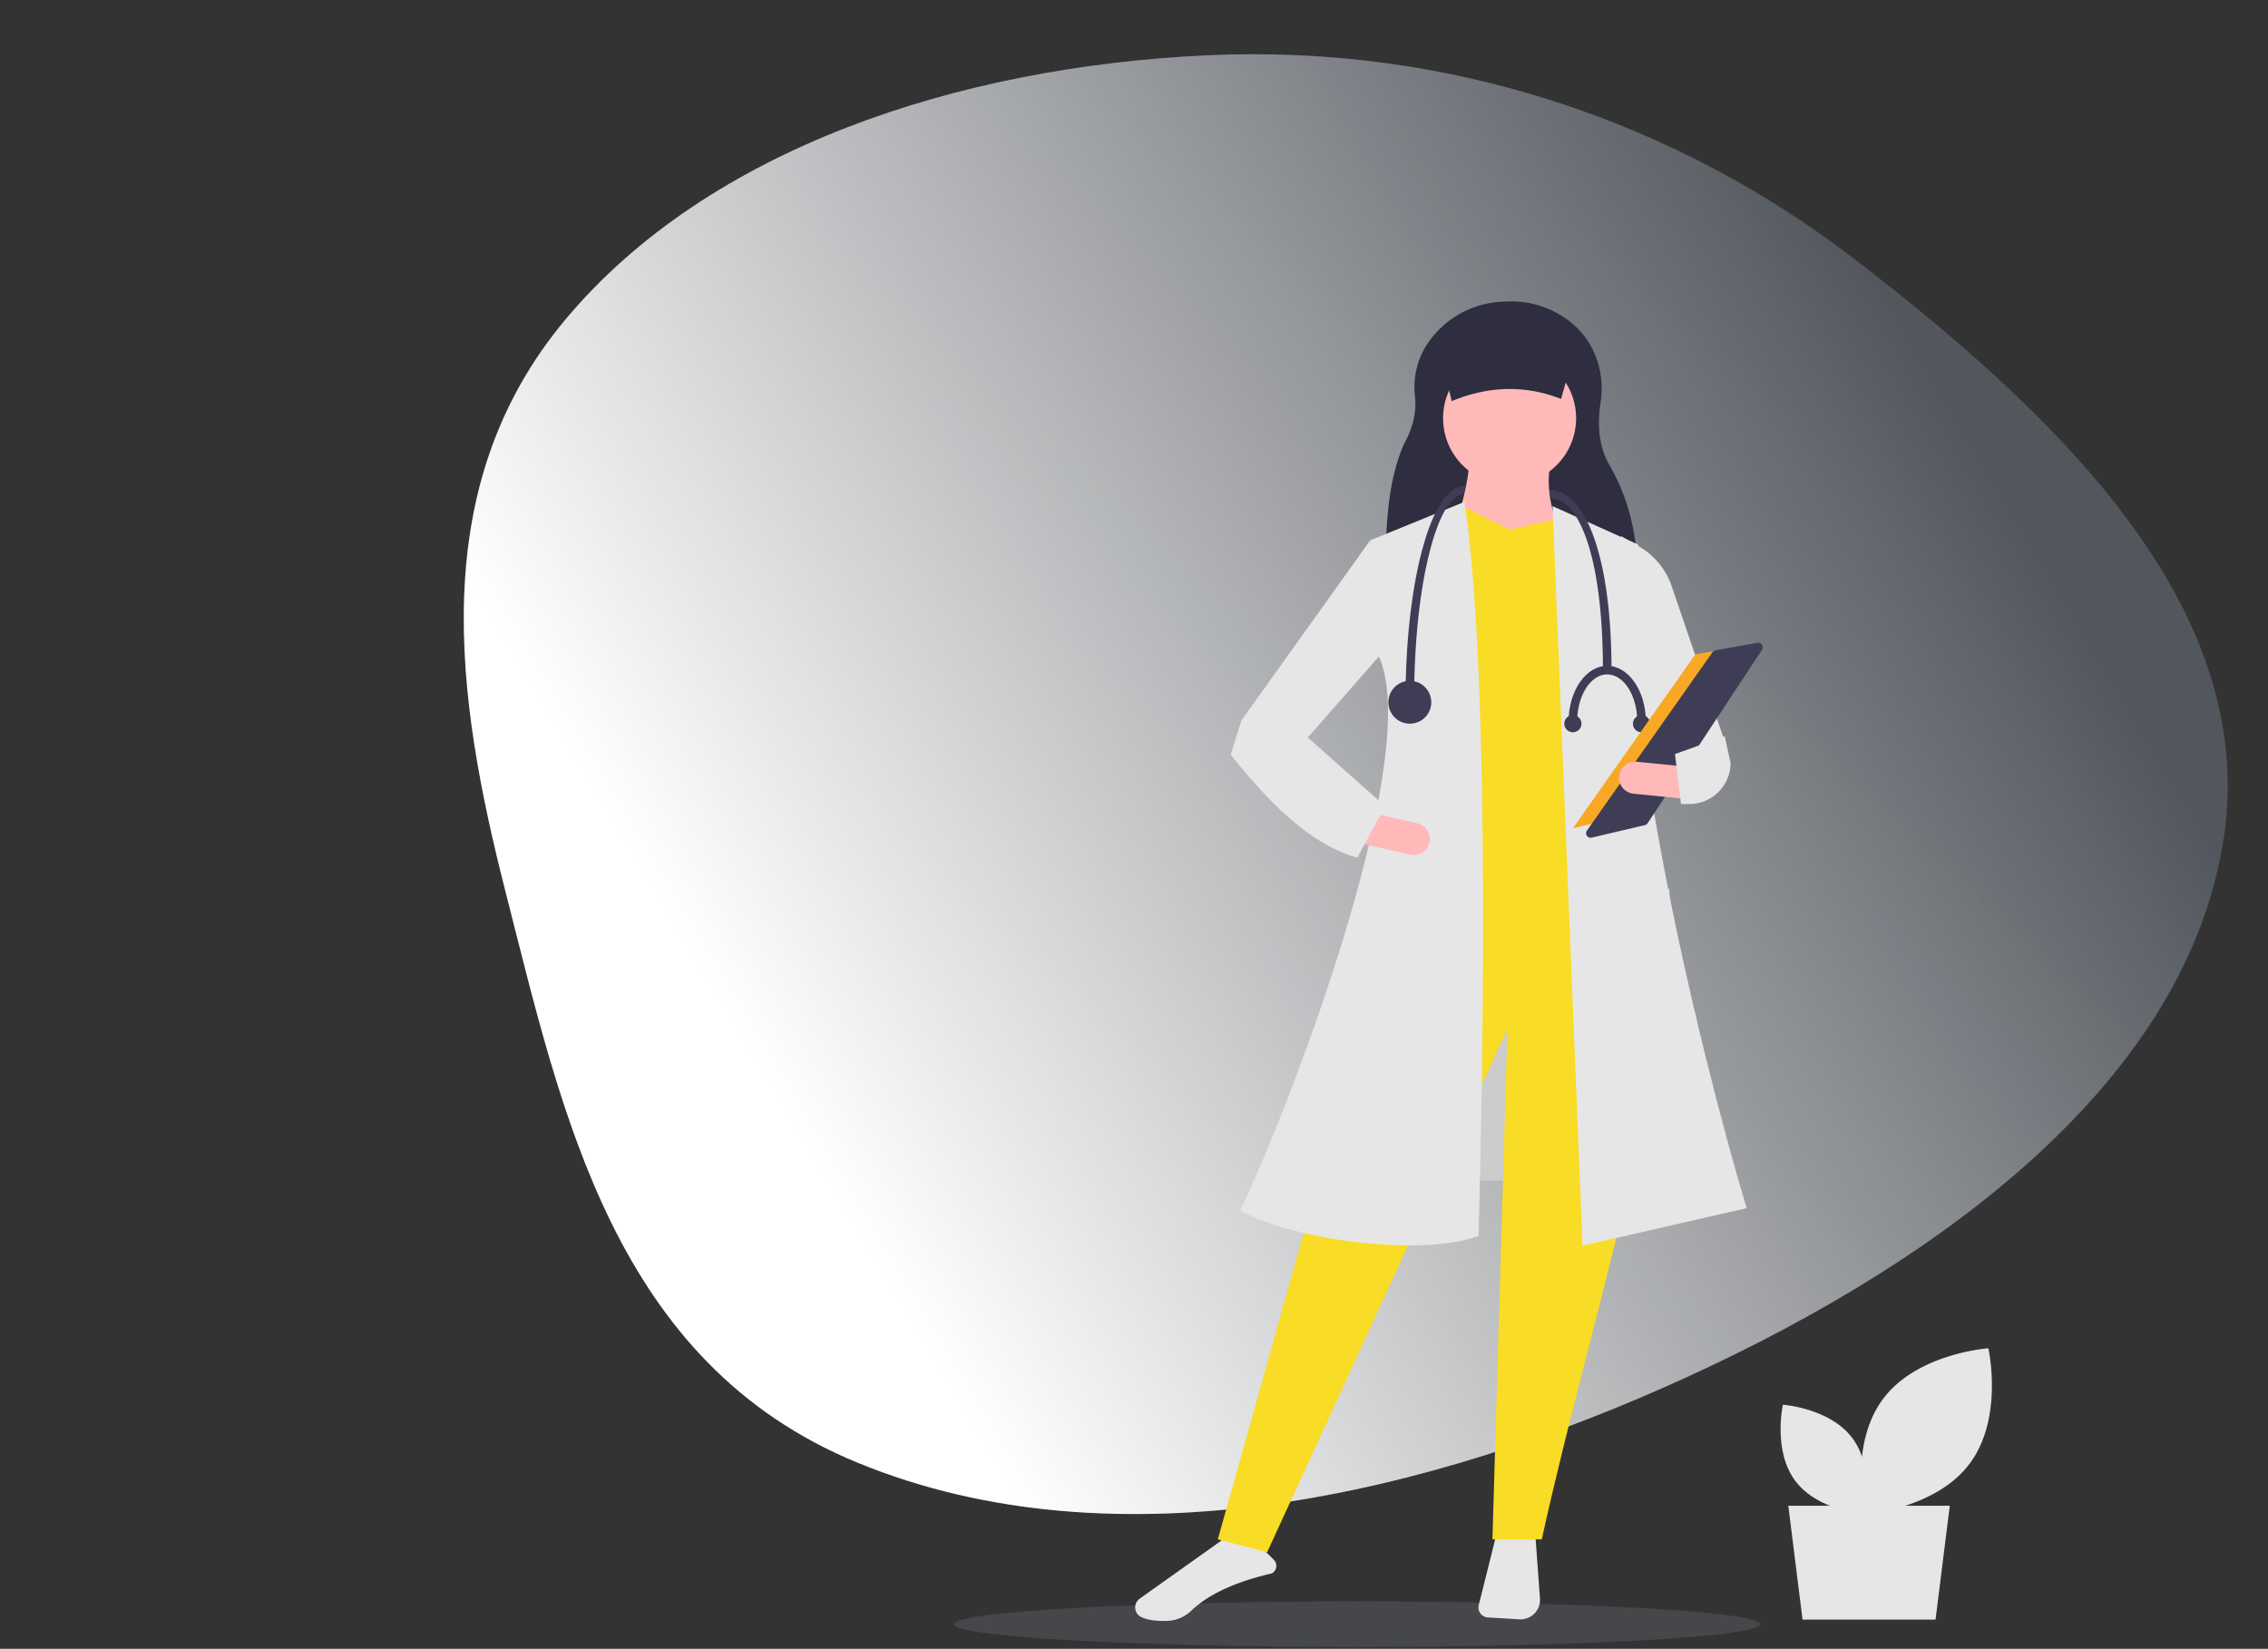 <svg width="1103" height="802" fill="none" xmlns="http://www.w3.org/2000/svg"><rect width="100%" height="100%" fill="#333333" stroke="none"/><ellipse cx="660" cy="790.044" rx="196" ry="11.087" fill="#C8DDF5" fill-opacity=".12"/><path fill-rule="evenodd" clip-rule="evenodd" d="M586.87 26.902c119.19-5.554 229.037 32.983 315.155 99.212 98.745 75.938 196.275 169.351 179.505 281.206-17.54 117.022-134.855 204.705-261.014 262.472-125.401 57.421-277.242 93.452-403.333 41.729C298.428 662.807 273.349 541.349 245.945 434.1c-24.381-95.417-39.14-197.242 29.12-278.771C344.516 72.377 465.706 32.548 586.87 26.902z" fill="#C8DDF5" fill-opacity=".2"/><path fill-rule="evenodd" clip-rule="evenodd" d="M586.87 26.902c119.19-5.554 229.037 32.983 315.155 99.212 98.745 75.938 196.275 169.351 179.505 281.206-17.54 117.022-134.855 204.705-261.014 262.472-125.401 57.421-277.242 93.452-403.333 41.729C298.428 662.807 273.349 541.349 245.945 434.1c-24.381-95.417-39.14-197.242 29.12-278.771C344.516 72.377 465.706 32.548 586.87 26.902z" fill="url(#paint0_linear)" style="mix-blend-mode:screen"/><path fill-rule="evenodd" clip-rule="evenodd" d="M586.87 26.902c119.19-5.554 229.037 32.983 315.155 99.212 98.745 75.938 196.275 169.351 179.505 281.206-17.54 117.022-134.855 204.705-261.014 262.472-125.401 57.421-277.242 93.452-403.333 41.729C298.428 662.807 273.349 541.349 245.945 434.1c-24.381-95.417-39.14-197.242 29.12-278.771C344.516 72.377 465.706 32.548 586.87 26.902z" fill="url(#paint1_linear)"/><path d="M684.906 432.321h127.048v141.965H684.906V432.321z" fill="#CCC"/><path d="M876.633 787.81h64.679l6.93-55.401h-78.539l6.93 55.401zm-129.878-40.128l2.183 29.818a9.505 9.505 0 0 1-2.715 7.363 9.511 9.511 0 0 1-7.334 2.805l-15.326-.928a4.857 4.857 0 0 1-2.027-.582 4.864 4.864 0 0 1-1.587-1.388 4.83 4.83 0 0 1-.793-4.037l8.508-34.005 19.091.954zm-128.198 17.633c-18.038 4.216-30.924 10.21-39.389 18.321a17.37 17.37 0 0 1-11.115 4.762c-5.309.279-9.65-.316-12.912-1.772a5.113 5.113 0 0 1-3.032-4.214 5.191 5.191 0 0 1 .435-2.701 5.195 5.195 0 0 1 1.746-2.108l42.78-30.418 18.172 7.264 4.239 4.237a4.19 4.19 0 0 1-.924 6.629z" fill="#E6E6E6"/><path d="M674.068 278.462l122.282-1.131c-.307-17.798-4.451-35.276-13.509-50.916-5.949-10.271-5.821-21.45-4.387-30.868 2.212-14.533-2.933-29.403-14.365-38.655a46.122 46.122 0 0 0-31.003-10.25l-2.374.099a46.234 46.234 0 0 0-21.898 6.566 46.184 46.184 0 0 0-16.067 16.252 38.436 38.436 0 0 0-4.575 23.43c.775 7.62-1.08 15.316-5.418 23.086-7.484 17.062-9.105 38.895-8.686 62.387z" fill="#2F2E41"/><path d="M592.255 748.772l24 6.256L733.12 500.604l-7.304 248.168h23.999c25.645-116.756 71.945-251.505 51.129-294.047l-124.17-7.299-84.519 301.346z" fill="#F9DC25"/><path d="M734.164 235.754c-17.865 0-32.347-14.472-32.347-32.325 0-17.852 14.482-32.324 32.347-32.324 17.864 0 32.346 14.472 32.346 32.324 0 17.853-14.482 32.325-32.346 32.325z" fill="#FFB9B9"/><path d="M705.99 262.864l53.216-3.128c-5.215-11.961-7.298-23.48-5.217-34.409h-39.651c.09 8.391-4.089 22.907-8.348 37.537z" fill="#FFB9B9"/><path d="M672.601 456.81l116.864 8.342-11.999-206.98-20.347-5.735-22.955 5.214-22.956-11.471-14.608 5.215-23.999 205.415z" fill="#F9DC25"/><path d="M769.641 605.919l79.823-18.248c-23.736-78.655-66.497-258.596-52.694-322.721l-41.738-18.769 14.609 359.738z" fill="#E6E6E6"/><path d="M808.248 378.606l30.259-18.769-25.806-75.529a35.636 35.636 0 0 0-15.586-18.5l-8.693-5.029 5.217 76.118 14.609 41.709zM603.211 588.714c25.194 14.566 88.171 22.686 115.822 12.513 2.035-71.067 6.025-272.087-6.782-357.132l-45.912 18.769 4.174 56.307c21.95 48.168-41.787 215.935-67.302 269.543z" fill="#E6E6E6"/><path d="M606.863 369.222l28.174-9.384 37.564-42.753-6.262-54.221-62.606 87.589 3.13 18.769z" fill="#E6E6E6"/><path d="M695.157 409.808a7.832 7.832 0 0 1-9.361 5.9l-23.915-5.412 3.456-15.254 23.915 5.411a7.822 7.822 0 0 1 5.905 9.355z" fill="#FFB9B9"/><path d="M705.991 195.088c17.966-7.383 35.711-7.917 53.215-1.043l7.304-26.068h-66.78l6.261 27.111z" fill="#2F2E41"/><path d="M673.644 392.162l-13.565 25.025c-22.816-6.359-42.589-26.407-61.563-50.051l5.217-16.683 32.347 8.342 37.564 33.367z" fill="#E6E6E6"/><path d="M683.557 340.547h4.173c0-58.991 12.155-100.101 23.999-100.101l1.044-4.171c-10.622 0-17.395 17.11-21.205 31.463-5.166 19.459-8.011 45.316-8.011 72.809zm95.996-14.598h4.174c0-54.026-12.238-87.588-30.26-87.588l1.044 4.17c12.465 0 25.042 25.794 25.042 83.418z" fill="#3F3D56"/><path d="M685.643 352.017c-5.763 0-10.434-4.669-10.434-10.427 0-5.759 4.671-10.427 10.434-10.427 5.763 0 10.435 4.668 10.435 10.427 0 5.758-4.672 10.427-10.435 10.427zm110.605-1.043h4.174c0-14.949-8.426-27.111-18.782-27.111v4.171c8.055 0 14.608 10.291 14.608 22.94zm-33.39 0h4.174c0-12.649 6.553-22.94 14.608-22.94v-4.171c-10.356 0-18.782 12.162-18.782 27.111z" fill="#3F3D56"/><path d="M764.945 356.188a4.173 4.173 0 0 1-4.174-4.171 4.172 4.172 0 0 1 4.174-4.171 4.172 4.172 0 0 1 4.174 4.171 4.173 4.173 0 0 1-4.174 4.171zm33.39 0a4.173 4.173 0 0 1-4.174-4.171 4.172 4.172 0 0 1 4.174-4.171 4.172 4.172 0 0 1 4.174 4.171 4.173 4.173 0 0 1-4.174 4.171z" fill="#3F3D56"/><path d="M850.507 313.663l-26.041 4.647-59.521 84.574 31.621-7.435 53.941-81.786z" fill="#F9A826"/><path d="M855.126 312.628a2.214 2.214 0 0 1 1.817 3.429l-55.637 84.357c-.31.471-.79.806-1.34.935l-25.886 6.086a2.208 2.208 0 0 1-2.315-3.422l61.086-86.796a2.19 2.19 0 0 1 1.42-.904l20.438-3.648c.137-.024.277-.037.417-.037z" fill="#3F3D56"/><path d="M820.419 372.942l-1.546 15.564-24.401-2.42a7.822 7.822 0 0 1-4.187-13.831 7.828 7.828 0 0 1 5.733-1.733l24.401 2.42z" fill="#FFB9B9"/><path d="M841.637 371.139a20.106 20.106 0 0 1-5.934 14.128 20.137 20.137 0 0 1-14.17 5.852h-4.012l-2.921-24.325 24.185-8.701 2.852 13.046zm116.285 340.776c-16.655 22.288-51.226 24.634-51.226 24.634s-7.569-33.791 9.085-56.079c16.655-22.289 51.226-24.635 51.226-24.635s7.569 33.791-9.085 56.08z" fill="#E6E6E6"/><path d="M873.08 720.293c10.99 14.708 33.803 16.256 33.803 16.256s4.994-22.298-5.995-37.005c-10.99-14.708-33.803-16.256-33.803-16.256s-4.995 22.298 5.995 37.005z" fill="#E6E6E6"/><defs><linearGradient id="paint0_linear" x1="1072.97" y1="338.15" x2="697.964" y2="749.832" gradientUnits="userSpaceOnUse"><stop stop-color="#687ECD" stop-opacity=".04"/><stop offset="1" stop-color="#fff" stop-opacity="0"/></linearGradient><linearGradient id="paint1_linear" x1="339.571" y1="469.283" x2="1080.64" y2="27.287" gradientUnits="userSpaceOnUse"><stop stop-color="#fff"/><stop offset=".77" stop-color="#fff" stop-opacity="0"/></linearGradient></defs></svg>